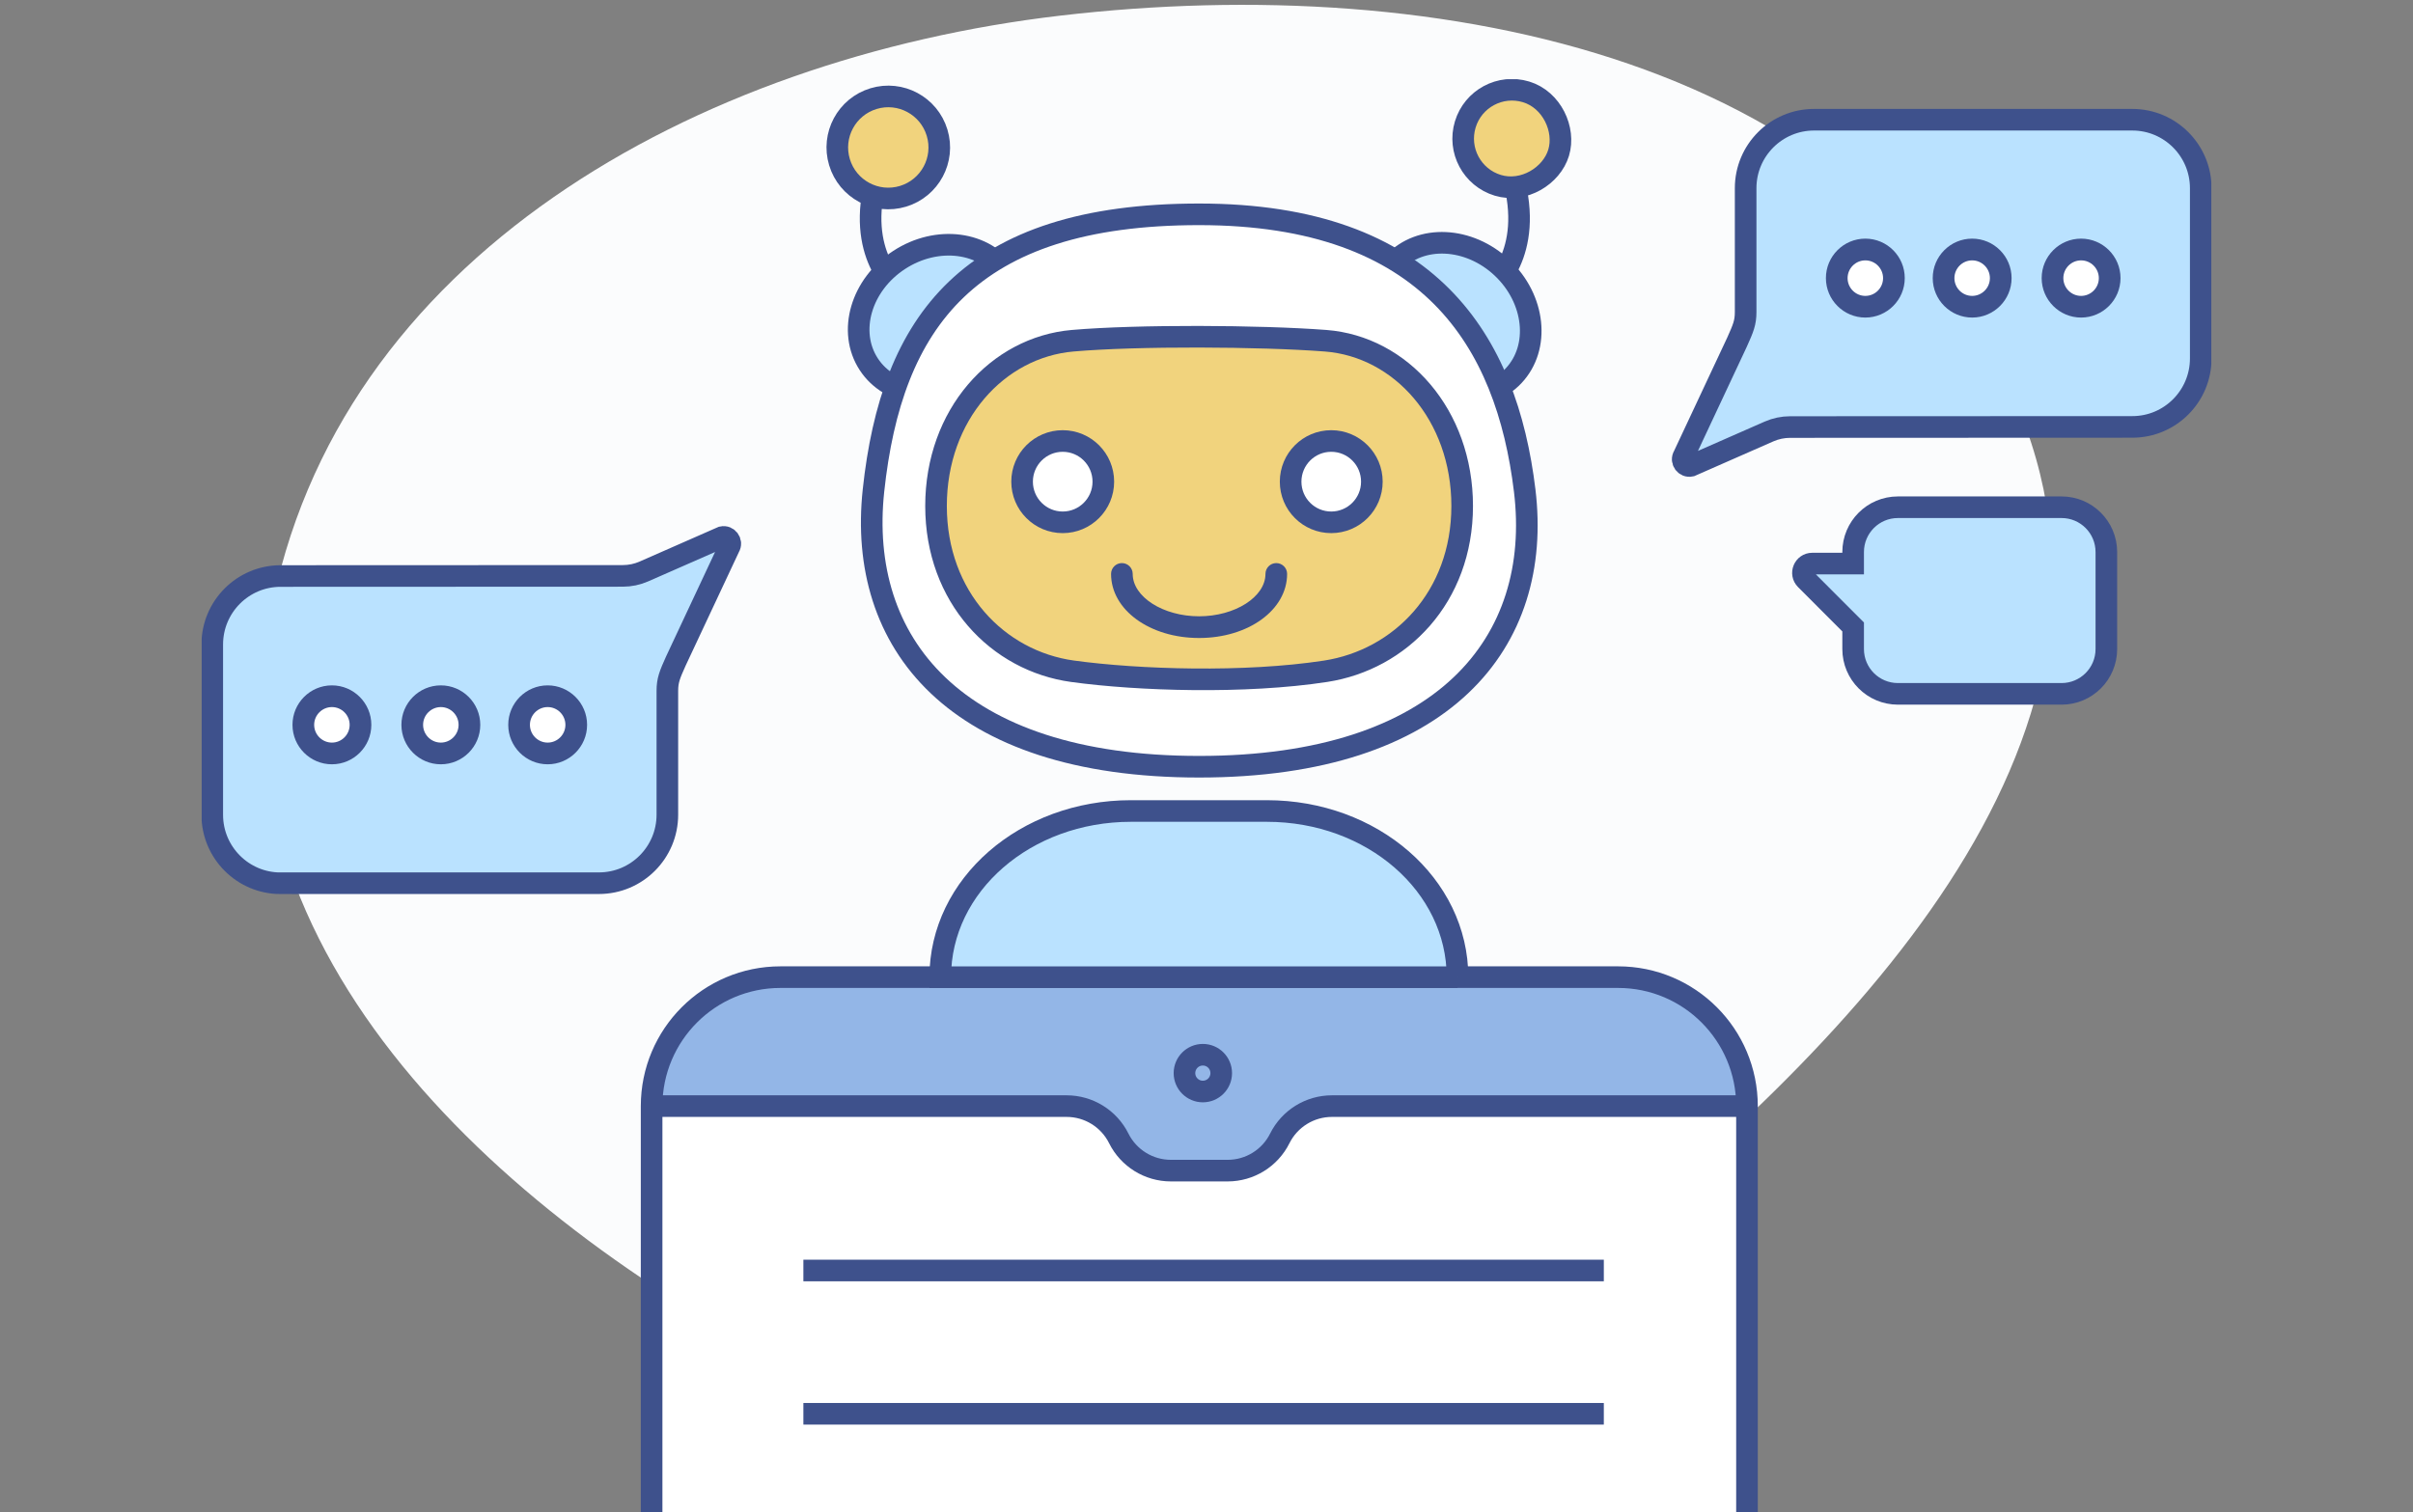 <svg width="335" height="210" viewBox="0 0 335 210" fill="none" xmlns="http://www.w3.org/2000/svg">
<rect x="0" y="0" width="335" height="210" fill="#808080" stroke="none"/>
<g clip-path="url(#clip0_573_98)">
<path fill-rule="evenodd" clip-rule="evenodd" d="M112.578 191.24C69.974 169.677 28.887 132.617 37.487 85.646C46.636 35.674 96.737 8.081 147.193 2.171C199.957 -4.01 260.581 7.913 280.432 57.188C299.038 103.375 256.44 145.701 217.531 176.775C187.022 201.14 147.413 208.872 112.578 191.24Z" fill="#FBFCFD"/>
<g clip-path="url(#clip1_573_98)">
<path d="M90.464 210V153.611C90.464 143.716 98.47 135.7 108.353 135.7H224.646C234.53 135.7 242.536 143.716 242.536 153.611V210" fill="#93B6E7"/>
<path d="M242.536 153.611H184.916C181.852 153.611 179.047 154.852 177.681 156.82C176.311 158.788 173.51 162.564 170.447 162.564H162.558C159.494 162.564 156.689 158.784 155.323 156.82C153.952 154.852 151.152 153.611 148.089 153.611H90.469V210H242.541V153.611H242.536Z" fill="white"/>
<path d="M242.536 210V153.611C242.536 143.716 234.53 135.7 224.646 135.7H108.353C98.47 135.7 90.464 143.716 90.464 153.611V210" stroke="#3E518C" stroke-width="3" stroke-miterlimit="10"/>
<path d="M90.464 153.611H148.084C151.147 153.611 153.952 155.345 155.318 158.09C156.689 160.835 159.49 162.569 162.553 162.569H170.442C173.505 162.569 176.311 160.835 177.676 158.09C179.047 155.345 181.848 153.611 184.911 153.611H242.531" stroke="#3E518C" stroke-width="3" stroke-miterlimit="10"/>
<path d="M111.534 176.44H222.661" stroke="#3E518C" stroke-width="3" stroke-miterlimit="10"/>
<path d="M111.534 196.339H222.661" stroke="#3E518C" stroke-width="3" stroke-miterlimit="10"/>
<path d="M202.347 135.701C202.347 122.879 190.497 112.627 175.881 112.627H157.001C142.386 112.627 130.536 122.879 130.536 135.701H202.352H202.347Z" fill="#BAE2FF" stroke="#3E518C" stroke-width="3" stroke-miterlimit="10"/>
<path d="M124.804 40.115C124.804 40.115 118.627 35.382 121.745 24.471" stroke="#3E518C" stroke-width="3" stroke-miterlimit="10"/>
<path d="M206.957 40.115C206.957 40.115 213.133 35.382 210.016 24.471" stroke="#3E518C" stroke-width="3" stroke-miterlimit="10"/>
<path d="M216.387 21.208C215.412 24.432 211.528 26.82 207.947 25.736C204.367 24.651 202.342 20.871 203.425 17.286C204.508 13.701 208.284 11.674 211.865 12.758C215.446 13.843 217.363 17.985 216.387 21.208Z" fill="#F1D37D" stroke="#3E518C" stroke-width="3" stroke-miterlimit="10"/>
<path d="M210.138 52.179C206.425 56.126 199.688 55.808 195.093 51.476C190.497 47.139 189.78 40.428 193.493 36.481C197.205 32.535 203.942 32.852 208.538 37.185C213.133 41.522 213.85 48.233 210.138 52.179Z" fill="#BAE2FF" stroke="#3E518C" stroke-width="3" stroke-miterlimit="10"/>
<path d="M116.549 22.527C117.681 26.273 121.628 28.393 125.37 27.26C129.111 26.127 131.229 22.175 130.097 18.429C128.965 14.683 125.018 12.563 121.276 13.696C117.535 14.829 115.417 18.781 116.549 22.527Z" fill="#F1D37D" stroke="#3E518C" stroke-width="3" stroke-miterlimit="10"/>
<path d="M135.547 52.544C140.835 49.087 142.722 42.604 139.761 38.064C136.8 33.524 130.113 32.646 124.825 36.103C119.537 39.559 117.65 46.042 120.611 50.582C123.572 55.122 130.258 56 135.547 52.544Z" fill="#BAE2FF" stroke="#3E518C" stroke-width="3" stroke-miterlimit="10"/>
<path d="M211.675 68.122C214.221 89.124 200.547 106.478 166.471 106.478C132.394 106.478 119.008 89.163 121.267 68.122C123.774 44.78 134.385 29.765 166.471 29.765C198.556 29.765 209.167 47.447 211.675 68.122Z" fill="white" stroke="#3E518C" stroke-width="3" stroke-miterlimit="10"/>
<path d="M202.996 70.27C202.996 82.945 194.385 91.629 184.033 93.222C172.842 94.941 158.055 94.477 148.913 93.222C138.536 91.8 129.95 82.945 129.95 70.27C129.95 57.596 138.478 48.228 148.913 47.319C157.909 46.538 174.896 46.621 184.033 47.319C194.473 48.115 202.996 57.596 202.996 70.27Z" fill="#F1D37D" stroke="#3E518C" stroke-width="3" stroke-miterlimit="10"/>
<path d="M147.537 72.537C150.652 72.537 153.177 70.009 153.177 66.891C153.177 63.772 150.652 61.244 147.537 61.244C144.423 61.244 141.898 63.772 141.898 66.891C141.898 70.009 144.423 72.537 147.537 72.537Z" fill="white" stroke="#3E518C" stroke-width="3" stroke-miterlimit="10"/>
<path d="M190.458 66.891C190.458 70.007 187.936 72.537 184.819 72.537C181.701 72.537 179.179 70.012 179.179 66.891C179.179 63.77 181.701 61.244 184.819 61.244C187.936 61.244 190.458 63.77 190.458 66.891Z" fill="white" stroke="#3E518C" stroke-width="3" stroke-miterlimit="10"/>
<path d="M166.471 88.601C159.616 88.601 154.25 84.694 154.25 79.702C154.25 78.872 154.923 78.198 155.753 78.198C156.582 78.198 157.255 78.872 157.255 79.702C157.255 82.891 161.475 85.588 166.471 85.588C171.466 85.588 175.686 82.891 175.686 79.702C175.686 78.872 176.359 78.198 177.189 78.198C178.018 78.198 178.691 78.872 178.691 79.702C178.691 84.694 173.325 88.601 166.471 88.601Z" fill="#3E518C"/>
<path d="M296.038 16.627H251.849C246.604 16.627 242.35 20.886 242.35 26.136V43.339C242.35 44.804 242.024 45.576 241.165 47.49L233.755 63.296C233.32 63.994 233.94 64.869 234.74 64.693L245.6 59.921C246.522 59.516 247.517 59.306 248.527 59.306L296.038 59.286C301.282 59.286 305.532 55.027 305.532 49.776V26.136C305.532 20.886 301.278 16.627 296.033 16.627H296.038Z" fill="#BAE2FF" stroke="#3E518C" stroke-width="3" stroke-miterlimit="10"/>
<path d="M262.933 38.626C262.933 40.819 261.157 42.596 258.967 42.596C256.776 42.596 255 40.819 255 38.626C255 36.432 256.776 34.654 258.967 34.654C261.157 34.654 262.933 36.432 262.933 38.626Z" fill="white"/>
<path d="M258.967 44.101C255.952 44.101 253.493 41.644 253.493 38.62C253.493 35.597 255.947 33.14 258.967 33.14C261.986 33.14 264.44 35.597 264.44 38.62C264.44 41.644 261.986 44.101 258.967 44.101ZM258.967 36.159C257.61 36.159 256.503 37.268 256.503 38.625C256.503 39.983 257.61 41.092 258.967 41.092C260.323 41.092 261.43 39.983 261.43 38.625C261.43 37.268 260.323 36.159 258.967 36.159Z" fill="#3E518C"/>
<path d="M277.763 38.626C277.763 40.819 275.988 42.596 273.797 42.596C271.607 42.596 269.831 40.819 269.831 38.626C269.831 36.432 271.607 34.654 273.797 34.654C275.988 34.654 277.763 36.432 277.763 38.626Z" fill="white"/>
<path d="M273.797 44.101C270.782 44.101 268.323 41.644 268.323 38.62C268.323 35.597 270.777 33.14 273.797 33.14C276.817 33.14 279.271 35.597 279.271 38.62C279.271 41.644 276.817 44.101 273.797 44.101ZM273.797 36.159C272.441 36.159 271.333 37.268 271.333 38.625C271.333 39.983 272.441 41.092 273.797 41.092C275.153 41.092 276.261 39.983 276.261 38.625C276.261 37.268 275.153 36.159 273.797 36.159Z" fill="#3E518C"/>
<path d="M292.891 38.626C292.891 40.819 291.116 42.596 288.925 42.596C286.735 42.596 284.959 40.819 284.959 38.626C284.959 36.432 286.735 34.654 288.925 34.654C291.116 34.654 292.891 36.432 292.891 38.626Z" fill="white"/>
<path d="M288.92 44.101C285.905 44.101 283.447 41.644 283.447 38.62C283.447 35.597 285.901 33.14 288.92 33.14C291.94 33.14 294.394 35.597 294.394 38.62C294.394 41.644 291.94 44.101 288.92 44.101ZM288.92 36.159C287.564 36.159 286.457 37.268 286.457 38.625C286.457 39.983 287.564 41.092 288.92 41.092C290.277 41.092 291.384 39.983 291.384 38.625C291.384 37.268 290.277 36.159 288.92 36.159Z" fill="#3E518C"/>
<path d="M38.962 122.654H83.151C88.395 122.654 92.65 118.395 92.65 113.145V95.942C92.65 94.477 92.976 93.705 93.835 91.791L101.245 75.985C101.68 75.287 101.06 74.412 100.26 74.588L89.4 79.36C88.478 79.766 87.483 79.976 86.473 79.976L38.962 79.995C33.718 79.995 29.468 84.254 29.468 89.505V113.155C29.468 118.405 33.722 122.664 38.967 122.664L38.962 122.654Z" fill="#BAE2FF" stroke="#3E518C" stroke-width="3" stroke-miterlimit="10"/>
<path d="M72.067 100.661C72.067 98.468 73.843 96.69 76.033 96.69C78.224 96.69 80 98.468 80 100.661C80 102.854 78.224 104.632 76.033 104.632C73.843 104.632 72.067 102.854 72.067 100.661Z" fill="white"/>
<path d="M76.033 95.18C79.048 95.18 81.507 97.637 81.507 100.661C81.507 103.684 79.053 106.141 76.033 106.141C73.014 106.141 70.56 103.684 70.56 100.661C70.56 97.637 73.014 95.18 76.033 95.18ZM76.033 103.127C77.39 103.127 78.497 102.018 78.497 100.661C78.497 99.303 77.39 98.194 76.033 98.194C74.677 98.194 73.57 99.303 73.57 100.661C73.57 102.018 74.677 103.127 76.033 103.127Z" fill="#3E518C"/>
<path d="M57.237 100.661C57.237 98.468 59.012 96.69 61.203 96.69C63.393 96.69 65.169 98.468 65.169 100.661C65.169 102.854 63.393 104.632 61.203 104.632C59.012 104.632 57.237 102.854 57.237 100.661Z" fill="white"/>
<path d="M61.203 95.18C64.218 95.18 66.677 97.637 66.677 100.661C66.677 103.684 64.223 106.141 61.203 106.141C58.183 106.141 55.729 103.684 55.729 100.661C55.729 97.637 58.183 95.18 61.203 95.18ZM61.203 103.127C62.559 103.127 63.666 102.018 63.666 100.661C63.666 99.303 62.559 98.194 61.203 98.194C59.847 98.194 58.739 99.303 58.739 100.661C58.739 102.018 59.847 103.127 61.203 103.127Z" fill="#3E518C"/>
<path d="M42.108 100.661C42.108 98.468 43.884 96.69 46.075 96.69C48.265 96.69 50.041 98.468 50.041 100.661C50.041 102.854 48.265 104.632 46.075 104.632C43.884 104.632 42.108 102.854 42.108 100.661Z" fill="white"/>
<path d="M46.08 95.18C49.094 95.18 51.553 97.637 51.553 100.661C51.553 103.684 49.099 106.141 46.08 106.141C43.06 106.141 40.606 103.684 40.606 100.661C40.606 97.637 43.06 95.18 46.08 95.18ZM46.08 103.127C47.436 103.127 48.543 102.018 48.543 100.661C48.543 99.303 47.436 98.194 46.08 98.194C44.723 98.194 43.616 99.303 43.616 100.661C43.616 102.018 44.723 103.127 46.08 103.127Z" fill="#3E518C"/>
<path d="M257.269 78.266H251.6C250.449 78.266 249.873 79.658 250.688 80.474L257.274 87.068V90.135C257.274 93.574 260.059 96.358 263.489 96.358H286.213C289.647 96.358 292.428 93.569 292.428 90.135V76.664C292.428 73.226 289.642 70.442 286.213 70.442H263.489C260.054 70.442 257.274 73.231 257.274 76.664V78.266H257.269Z" fill="#BAE2FF" stroke="#3E518C" stroke-width="3" stroke-miterlimit="10"/>
<path d="M166.993 151.584C168.402 151.584 169.544 150.44 169.544 149.03C169.544 147.619 168.402 146.475 166.993 146.475C165.584 146.475 164.441 147.619 164.441 149.03C164.441 150.44 165.584 151.584 166.993 151.584Z" stroke="#3E518C" stroke-width="3" stroke-miterlimit="10"/>
</g>
</g>
<defs>
<clipPath id="clip0_573_98">
<rect width="335" height="210" fill="white"/>
</clipPath>
<clipPath id="clip1_573_98">
<rect width="279" height="199" fill="white" transform="translate(28 11)"/>
</clipPath>
</defs>
</svg>
